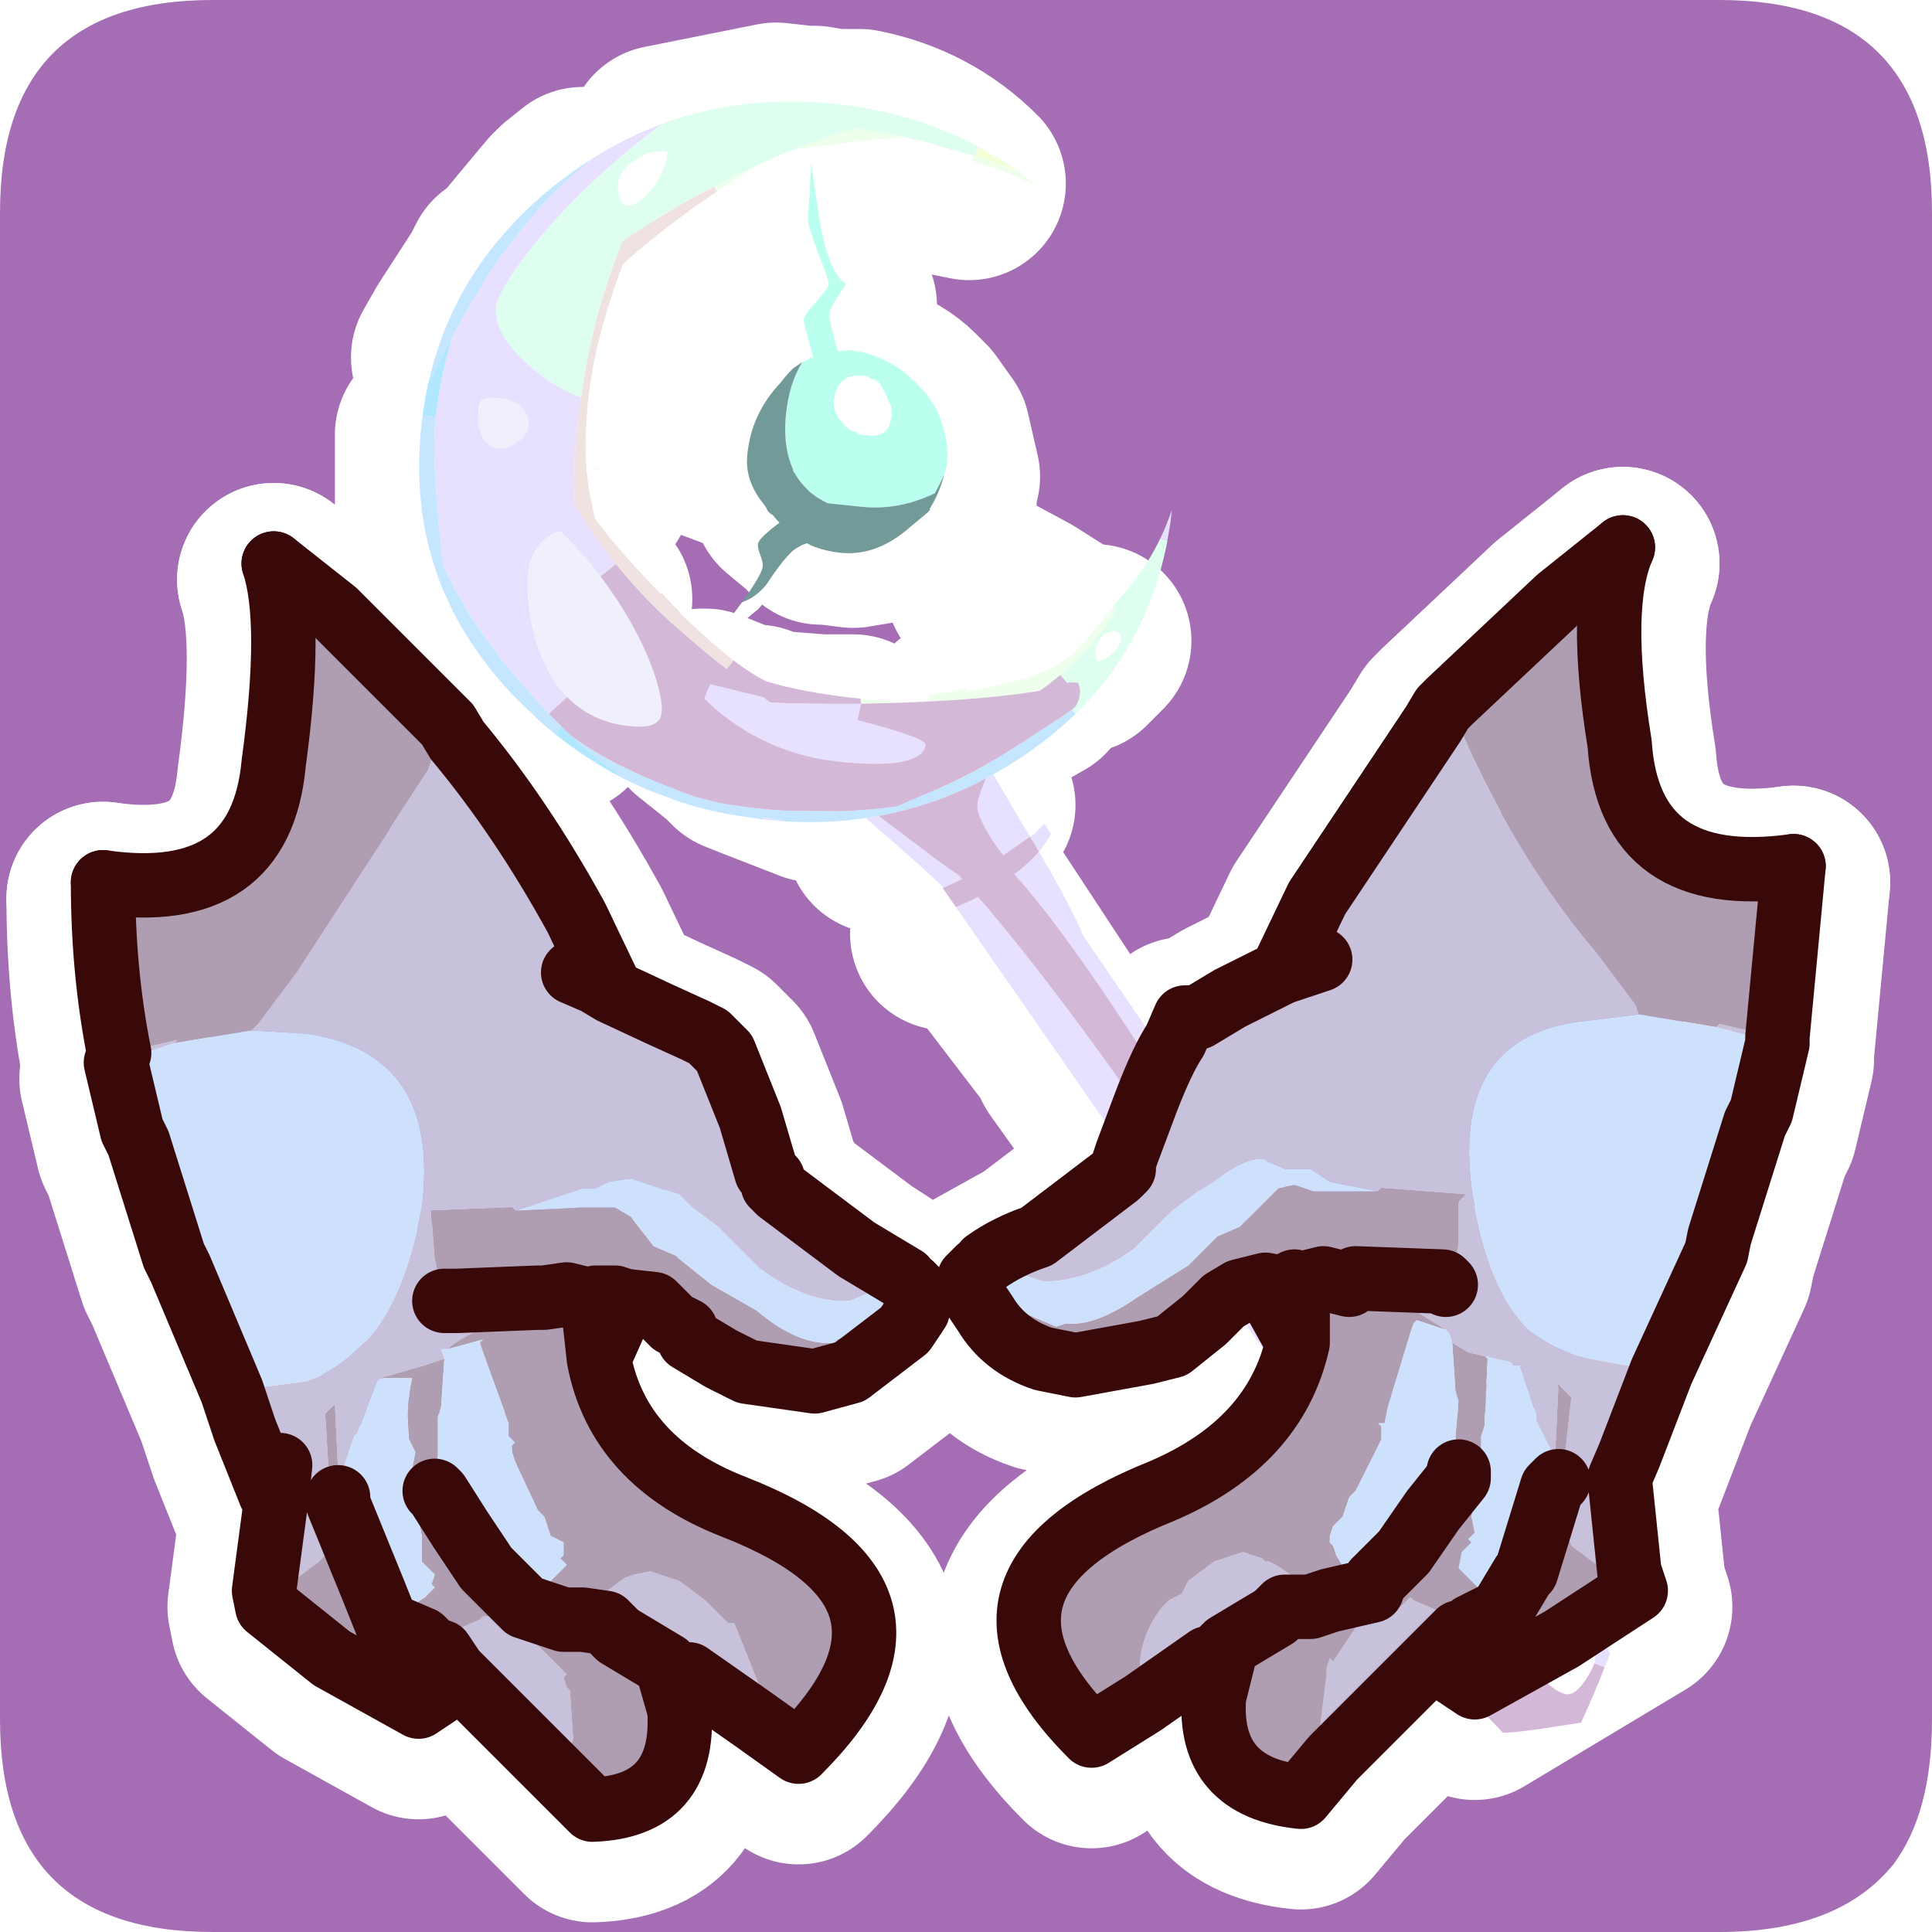 <?xml version="1.0" encoding="UTF-8" standalone="no"?>
<svg xmlns:ffdec="https://www.free-decompiler.com/flash" xmlns:xlink="http://www.w3.org/1999/xlink" ffdec:objectType="frame" height="30.0px" width="30.0px" xmlns="http://www.w3.org/2000/svg">
  <g transform="matrix(1.0, 0.0, 0.0, 1.0, 0.0, 0.0)">
    <use ffdec:characterId="1" height="30.0" transform="matrix(1.0, 0.0, 0.0, 1.0, 0.0, 0.0)" width="30.0" xlink:href="#shape0"/>
    <filter id="filter0">
      <feColorMatrix in="SourceGraphic" result="filterResult0" type="matrix" values="0 0 0 0 0.2,0 0 0 0 0.0,0 0 0 0 0.0,0 0 0 1 0"/>
      <feConvolveMatrix divisor="9.0" in="filterResult0" kernelMatrix="1 1 1 1 1 1 1 1 1" order="3 3" result="filterResult1"/>
      <feComposite in="SourceGraphic" in2="filterResult1" operator="over" result="filterResult2"/>
      <feConvolveMatrix divisor="1.0" in="filterResult2" kernelMatrix="1" order="1 1" result="filterResult3"/>
    </filter>
    <use ffdec:characterId="3" filter="url(#filter0)" height="646.8" transform="matrix(0.038, 0.004, -0.004, 0.037, 7.15, 1.0)" width="533.9" xlink:href="#sprite0"/>
    <use ffdec:characterId="4" height="20.6" transform="matrix(1.0, 0.0, 0.0, 1.0, 1.1, 8.0)" width="27.25" xlink:href="#shape2"/>
  </g>
  <defs>
    <g id="shape0" transform="matrix(1.0, 0.0, 0.0, 1.0, 0.0, 0.0)">
      <path d="M0.0 0.0 L30.0 0.0 30.0 30.0 0.0 30.0 0.0 0.0" fill="#33cc66" fill-opacity="0.0" fill-rule="evenodd" stroke="none"/>
      <path d="M3.3 0.0 L26.7 0.0 Q30.0 0.0 30.0 3.3 L30.0 26.7 Q30.0 28.15 29.4 28.95 28.55 30.0 26.7 30.0 L3.3 30.0 Q0.0 30.0 0.0 26.7 L0.0 3.3 Q0.0 0.0 3.3 0.0" fill="#a56db4" fill-rule="evenodd" stroke="none"/>
      <path d="M10.3 2.2 L12.05 1.85 12.5 1.9 12.65 1.9 12.95 1.95 13.05 1.95 13.35 1.95 Q14.35 2.15 15.05 2.85 L14.3 2.7 13.25 2.7 13.2 2.65 13.05 2.7 13.0 2.7 12.8 2.7 12.6 2.75 12.55 2.75 12.45 2.85 12.4 2.85 12.0 2.95 11.85 3.0 11.65 3.1 11.2 3.35 10.9 3.55 Q10.6 3.75 10.45 3.95 L10.15 4.25 Q9.9 4.45 9.8 4.75 L9.3 5.75 9.25 6.05 9.25 6.15 9.25 6.3 9.85 6.5 10.2 6.6 10.55 6.6 10.75 6.65 11.0 6.75 11.5 7.05 11.1 6.9 11.0 6.85 10.65 6.75 10.15 6.7 9.8 6.65 9.75 6.65 9.65 6.55 9.65 6.6 9.45 6.65 9.4 6.7 9.2 6.75 9.15 6.95 9.25 7.6 M12.6 2.85 L12.7 3.6 12.7 3.7 12.7 3.95 12.85 4.4 13.05 4.75 12.95 4.9 12.8 5.2 12.9 5.65 12.95 5.8 13.15 5.8 13.5 5.9 Q13.85 6.0 14.1 6.25 L14.25 6.4 14.5 6.75 14.65 7.4 14.6 7.6 14.6 7.75 14.55 7.9 14.45 8.05 13.25 8.25 12.85 8.2 12.75 8.2 12.65 8.05 12.55 8.0 12.25 7.75 12.25 7.65 12.25 7.55 Q12.05 7.25 12.15 6.75 L12.35 6.0 12.35 5.95 12.4 5.95 12.5 5.95 12.55 5.9 12.6 5.9 12.55 5.75 12.45 5.3 12.65 5.05 12.75 4.85 12.8 4.75 12.75 4.45 12.7 4.3 12.6 4.0 12.5 3.65 12.55 3.0 12.6 2.85 M11.75 11.2 L11.85 11.3 12.1 11.3 12.75 11.35 13.15 11.35 13.25 11.35 13.2 11.6 14.25 11.95 Q14.2 12.2 13.7 12.25 L12.95 12.2 12.9 12.2 12.65 12.2 11.75 11.85 11.5 11.75 11.35 11.6 10.85 11.2 10.9 10.95 10.95 10.95 11.45 11.15 11.65 11.2 11.75 11.2 M14.9 11.1 L15.75 10.85 16.1 10.65 16.1 10.3 16.15 10.15 16.15 10.05 16.1 9.85 15.25 9.1 15.9 9.45 16.45 9.8 16.65 10.0 16.75 10.2 17.0 9.95 M9.05 2.85 L8.8 3.05 8.7 3.15 7.95 4.05 7.8 4.15 7.75 4.25 7.7 4.35 7.15 5.2 6.95 5.55 M6.9 11.45 L6.95 11.5 7.1 11.75 Q8.1 12.95 8.95 14.5 L9.5 15.65 M1.6 13.95 Q4.05 14.3 4.25 12.1 4.55 9.9 4.25 9.0 M6.7 6.75 L6.7 7.85 6.7 8.4 6.8 9.1 7.0 9.5 7.55 10.35 8.0 10.95 8.05 11.0 8.3 11.3 M8.7 11.15 L8.35 10.55 8.15 9.9 8.1 9.8 8.15 9.15 8.25 8.85 8.3 8.8 8.6 8.55 9.25 9.3 M17.6 17.85 L17.5 18.15 17.45 18.3 17.45 18.4 17.4 18.5 M17.6 17.85 L16.6 16.45 16.5 16.25 15.2 14.55 15.05 14.35 14.7 14.5 M19.9 15.35 L19.1 15.75 18.6 16.05 18.4 16.05 18.25 16.4 18.2 16.55 18.0 16.95 M15.2 12.5 L14.6 12.75 14.55 12.8 14.4 12.85 13.95 13.0 13.7 13.0 M25.2 8.75 Q24.8 9.65 25.15 11.8 25.3 14.05 27.85 13.7" fill="none" stroke="#ffffff" stroke-linecap="round" stroke-linejoin="round" stroke-width="3.0"/>
      <path d="M4.25 9.0 L5.2 9.75 6.9 11.45 M9.5 15.65 L10.25 16.0 10.8 16.25 11.0 16.35 11.25 16.6 11.65 17.6 11.9 18.45 12.0 18.55 12.0 18.65 12.1 18.75 13.3 19.65 14.15 20.2 14.3 20.35 14.25 20.6 14.05 20.9 13.2 21.55 12.65 21.7 11.6 21.55 11.2 21.35 10.7 21.05 10.65 20.9 10.45 20.8 10.15 20.5 9.7 20.45 9.3 21.35 Q9.6 22.95 11.4 23.65 14.85 25.0 12.4 27.45 L10.7 26.25 10.5 26.25 10.35 26.1 10.55 26.8 Q10.65 28.3 9.2 28.35 L7.05 26.2 6.8 26.55 6.5 26.75 5.15 26.0 4.15 25.2 4.1 24.95 4.3 23.45 4.2 23.45 3.8 22.45 3.6 21.85 2.8 19.95 2.7 19.75 2.15 18.0 2.05 17.8 1.8 16.75 1.85 16.6 Q1.6 15.35 1.6 13.95 M9.5 15.65 L9.25 15.5 8.9 15.35 M4.3 23.45 L4.35 23.0 M9.3 21.35 L9.2 20.45 8.8 20.35 8.45 20.4 8.35 20.4 7.1 20.45 M9.7 20.45 L9.55 20.4 9.25 20.4 9.2 20.45 M6.8 23.45 L7.15 24.0 7.55 24.6 8.0 25.05 8.15 25.2 8.75 25.4 8.95 25.4 9.05 25.4 9.4 25.45 9.45 25.5 9.6 25.65 10.35 26.1 M18.0 16.95 L17.85 17.25 17.8 17.35 17.6 17.85 M17.4 18.5 L17.35 18.5 16.1 19.45 15.2 19.95 15.05 20.1 15.1 20.35 15.3 20.65 Q15.6 21.15 16.2 21.35 L16.7 21.45 17.8 21.25 18.2 21.15 18.7 20.75 18.8 20.65 18.85 20.65 19.0 20.45 19.25 20.3 19.6 20.25 19.65 20.2 19.9 20.25 20.1 20.15 20.15 20.2 20.5 20.15 20.55 20.1 20.95 20.2 21.05 20.1 22.4 20.15 M25.2 8.75 L24.2 9.55 22.5 11.15 22.4 11.25 22.25 11.5 20.45 14.2 19.9 15.35 20.2 15.25 20.5 15.15 M20.15 20.2 L20.15 20.25 20.15 21.1 20.15 21.2 20.05 21.5 19.8 22.05 Q19.2 22.9 18.05 23.4 14.55 24.8 16.95 27.2 L18.75 26.0 18.85 26.0 19.05 25.8 19.8 25.35 19.95 25.2 20.05 25.2 20.35 25.2 20.5 25.15 20.65 25.1 21.3 24.95 21.35 24.8 21.5 24.65 21.8 24.35 22.25 23.7 22.3 23.7 22.55 23.35 M20.15 21.1 L19.65 20.2 M27.85 13.7 L27.6 16.35 27.6 16.45 27.35 17.5 27.25 17.7 26.7 19.45 26.65 19.7 25.8 21.55 25.55 22.2 25.3 22.85 25.15 23.2 25.3 24.65 25.4 24.95 22.9 26.45 22.75 26.35 22.6 26.25 22.35 25.9 20.7 27.55 20.2 28.15 Q18.75 28.0 18.85 26.6 L19.05 25.8 M22.35 25.9 L22.55 25.7 22.65 25.6 22.8 25.55 22.85 25.5 23.25 25.3 23.35 25.2 23.65 24.7 23.7 24.65 24.1 23.35 M5.25 23.6 L6.0 25.45 6.2 25.55 6.55 25.7 6.6 25.75 6.7 25.85 6.85 25.9 7.05 26.2" fill="none" stroke="#ffffff" stroke-linecap="round" stroke-linejoin="round" stroke-width="3.0"/>
    </g>
    <g id="sprite0" transform="matrix(1.0, 0.0, 0.0, 1.0, 0.0, 0.0)">
      <use ffdec:characterId="2" height="646.8" transform="matrix(1.0, 0.0, 0.0, 1.0, 0.0, 0.0)" width="533.9" xlink:href="#shape1"/>
    </g>
    <g id="shape1" transform="matrix(1.0, 0.0, 0.0, 1.0, 0.0, 0.0)">
      <path d="M150.95 108.95 L151.2 108.7 153.3 107.2 154.4 106.3 154.75 106.3 155.5 106.55 153.7 101.9 Q149.85 91.95 149.85 90.8 149.85 88.7 154.15 82.85 L157.6 77.5 Q158.4 75.85 158.4 75.0 158.4 74.0 155.2 67.5 L152.7 62.55 149.8 56.5 Q146.95 50.1 146.95 47.1 146.95 41.4 146.25 29.25 L146.05 25.7 151.15 46.1 151.65 48.2 153.2 53.35 Q155.65 61.05 158.25 66.0 L158.3 66.05 Q161.75 72.7 165.45 74.3 165.2 74.3 162.6 79.85 159.85 85.65 159.85 87.15 159.85 89.25 163.35 98.25 L165.15 102.65 Q168.35 101.6 170.35 101.6 175.05 101.6 179.45 102.75 188.65 104.85 196.85 111.3 L200.1 114.0 Q204.85 118.4 208.05 123.4 212.5 131.6 213.7 139.6 L213.95 145.1 Q213.95 146.6 213.35 149.3 L211.85 153.4 210.45 157.2 Q196.55 166.05 181.3 166.05 L170.5 166.05 170.4 166.05 168.55 166.05 167.4 166.05 163.1 164.15 160.35 162.5 Q155.6 158.95 153.0 155.15 152.1 154.3 152.1 153.65 L151.35 152.25 Q146.8 143.25 146.8 130.75 146.8 118.1 150.95 108.95 M188.65 122.5 L187.75 121.35 Q186.55 118.65 183.9 114.85 182.15 112.5 179.2 112.5 178.6 111.6 176.55 111.6 165.95 111.6 165.65 122.75 165.65 126.3 167.7 129.55 168.55 130.75 169.5 131.3 171.8 134.3 174.8 135.15 176.0 134.85 176.55 136.05 L181.3 136.05 Q189.5 136.05 189.5 127.2 189.2 124.25 188.65 122.5" fill="#bbffee" fill-rule="evenodd" stroke="none"/>
      <path d="M137.25 210.9 Q141.35 203.4 143.0 199.25 144.05 196.5 144.05 195.2 144.05 193.35 142.6 190.55 141.15 187.75 141.15 185.95 141.15 183.9 147.5 177.6 L147.6 177.5 148.15 177.0 148.9 176.3 148.85 176.25 148.8 176.2 145.9 173.4 Q143.85 172.55 142.95 170.7 L142.1 169.6 Q134.1 161.6 133.1 152.3 L132.95 149.55 Q132.7 132.25 143.25 118.1 145.65 114.0 147.95 111.3 L150.05 109.55 150.6 108.95 150.95 108.95 Q146.8 118.1 146.8 130.75 146.8 143.25 151.35 152.25 L152.1 153.65 Q152.1 154.3 153.0 155.15 155.6 158.95 160.35 162.5 L163.1 164.15 167.4 166.05 168.55 166.05 170.4 166.05 170.5 166.05 181.3 166.05 Q196.55 166.05 210.45 157.2 L211.85 153.4 213.35 149.3 Q212.2 157.2 208.95 164.0 L209.25 164.3 Q208.65 164.85 208.4 165.45 L200.1 174.25 Q188.65 186.05 174.8 186.05 168.6 186.05 162.85 184.35 L162.7 184.3 160.9 183.55 Q159.45 184.2 158.2 185.05 L156.25 186.6 155.7 187.1 154.85 188.1 153.75 189.6 153.65 189.75 Q150.15 194.8 146.55 202.2 143.1 208.0 137.25 210.9" fill="#729a98" fill-rule="evenodd" stroke="none"/>
      <path d="M211.15 15.45 L210.7 17.65 210.65 17.65 Q200.75 16.05 190.25 16.0 L189.75 16.0 189.3 16.0 Q175.8 16.0 163.35 18.45 L162.5 18.65 158.0 19.65 156.45 20.05 151.65 21.4 145.95 23.3 145.45 23.5 141.9 24.85 141.05 25.2 Q136.3 27.2 131.75 29.6 L127.35 32.05 Q125.2 33.25 123.15 34.6 L122.9 34.75 Q117.1 38.45 111.7 42.95 107.95 45.95 104.4 49.35 98.2 55.25 93.1 61.55 89.8 65.65 86.95 69.9 82.3 76.9 78.85 84.4 72.65 97.8 70.5 112.85 L68.2 112.65 70.5 112.9 Q69.85 117.05 69.55 121.3 L69.45 123.0 Q69.3 125.5 69.3 128.05 L85.6 130.2 96.05 131.55 105.75 132.1 110.7 132.0 117.15 134.75 130.25 140.15 119.85 137.25 117.7 136.65 107.75 133.8 94.85 135.65 94.4 135.7 86.4 134.4 84.95 134.15 82.25 133.6 81.5 133.9 Q78.9 135.0 76.25 136.15 L75.3 136.55 69.6 139.1 69.65 139.55 70.2 144.85 Q71.25 153.5 73.7 161.7 L68.75 163.05 68.7 162.95 68.6 162.5 Q67.15 154.8 66.6 145.3 L66.6 145.25 66.4 140.6 66.3 137.95 66.25 133.7 66.25 133.0 66.25 132.55 66.25 132.5 66.3 130.1 66.3 130.0 66.3 129.95 66.3 129.85 66.35 127.8 66.55 122.9 66.65 121.1 66.65 121.05 67.45 112.6 67.45 112.5 Q68.6 102.25 70.85 91.05 72.8 81.65 74.3 76.0 L76.85 73.0 Q80.9 68.35 85.95 63.2 L91.05 58.1 99.05 50.5 101.65 48.15 102.55 47.35 103.6 48.5 102.6 47.3 109.2 41.45 120.95 31.65 121.5 32.5 121.0 31.65 123.45 29.75 124.35 29.0 124.7 28.75 124.75 28.7 125.2 28.35 Q125.95 27.85 126.75 27.4 132.6 23.85 138.3 20.75 L140.2 20.3 140.85 20.1 144.25 19.25 145.7 18.9 150.5 17.8 155.9 16.5 157.15 16.2 157.2 16.2 161.75 15.15 162.3 15.0 Q174.15 12.3 182.5 10.75 L189.9 11.7 189.95 11.7 190.4 11.8 190.9 11.85 210.9 15.4 211.15 15.45 M73.8 162.05 Q79.35 180.65 91.75 196.65 L92.05 197.0 Q97.55 204.05 104.4 210.55 L104.1 211.0 104.05 211.0 101.85 209.1 93.95 202.2 91.45 199.9 90.35 198.9 88.15 196.85 83.3 192.15 78.9 187.7 78.7 187.5 77.95 186.7 77.3 186.0 76.8 185.45 75.55 184.1 74.15 182.5 Q70.4 171.55 68.8 163.45 L68.75 163.05 73.8 162.05 M112.7 217.8 Q119.8 223.45 127.45 227.95 L131.15 221.55 136.9 211.5 137.25 210.9 Q143.1 208.0 146.55 202.2 150.15 194.8 153.65 189.75 152.65 191.35 151.85 193.35 L150.95 195.7 148.1 205.55 Q146.45 210.15 143.85 213.3 L142.6 214.6 Q139.35 217.8 134.6 224.15 L130.7 229.5 130.6 229.7 134.65 231.8 134.7 231.8 134.75 231.85 141.8 235.0 146.45 236.8 Q166.25 243.9 189.15 243.9 L189.3 243.9 189.4 243.9 Q201.45 243.9 212.65 241.95 L214.55 241.6 214.9 241.55 216.5 241.2 216.6 241.15 217.15 243.1 217.1 243.1 214.95 243.85 213.05 244.55 212.9 244.6 212.8 244.6 206.0 245.6 189.8 245.7 189.75 245.7 189.45 245.7 189.35 245.7 189.3 243.9 189.3 245.7 188.35 245.7 186.55 245.7 Q171.6 245.7 157.55 243.85 L150.5 242.65 147.15 241.3 142.15 238.75 140.4 237.8 136.4 235.4 133.7 233.65 133.6 233.6 129.7 230.95 126.85 228.95 Q120.3 224.2 112.55 218.0 L112.7 217.8 M231.75 236.9 Q243.15 232.85 253.6 226.45 257.15 224.25 260.55 221.85 261.15 214.95 261.15 212.4 L261.1 208.55 260.95 206.0 Q260.65 202.15 259.75 200.35 L259.7 200.25 259.65 200.25 230.55 180.05 230.55 179.3 233.7 180.95 Q239.4 184.05 253.2 190.5 263.45 195.3 267.3 197.25 271.25 199.95 274.0 202.7 276.2 204.9 277.6 207.2 L284.15 199.95 286.7 196.75 287.1 196.25 287.65 196.65 284.9 200.55 279.0 209.95 278.95 210.0 276.5 213.55 Q272.95 218.4 269.2 221.65 266.5 224.0 263.7 225.55 L262.7 226.1 260.05 227.5 255.65 229.65 Q248.65 232.85 241.05 235.35 L232.15 238.15 231.75 236.9 M258.5 261.6 L258.6 261.85 262.35 270.25 264.65 275.35 Q267.2 281.05 268.95 284.2 L270.75 287.0 269.05 289.5 266.55 292.85 265.7 293.9 264.05 295.85 263.85 295.55 263.65 295.3 258.75 288.6 248.15 273.95 246.3 271.35 251.4 267.5 256.55 263.3 257.4 262.6 257.95 262.1 258.5 261.6 M272.2 293.4 L510.3 590.65 510.15 591.3 Q508.5 598.15 504.05 603.4 L496.85 593.85 465.55 551.85 465.15 551.35 461.25 546.15 Q440.5 518.65 420.45 493.05 L417.65 489.5 401.1 468.7 Q382.2 445.15 363.95 423.4 L359.8 418.45 347.45 403.7 306.65 354.8 304.7 352.45 298.25 344.65 289.95 334.65 289.5 334.1 Q284.15 323.7 268.1 301.4 270.7 297.4 272.2 293.4 M188.65 122.5 Q189.2 124.25 189.5 127.2 189.5 136.05 181.3 136.05 L176.55 136.05 Q176.0 134.85 174.8 135.15 171.8 134.3 169.5 131.3 168.55 130.75 167.7 129.55 165.65 126.3 165.65 122.75 165.95 111.6 176.55 111.6 178.6 111.6 179.2 112.5 182.15 112.5 183.9 114.85 186.55 118.65 187.75 121.35 L188.65 122.5 M87.4 27.45 L87.45 28.5 87.45 28.85 Q87.45 34.8 83.1 42.65 78.3 51.25 73.25 51.25 71.35 51.25 70.0 48.0 68.85 45.3 68.85 43.0 68.85 40.55 69.85 38.25 71.4 34.7 75.35 31.6 80.9 27.2 85.25 27.2 L87.4 27.45 M289.0 206.65 Q291.95 206.65 291.95 209.85 291.95 211.35 291.15 213.0 290.35 214.6 288.75 216.35 285.65 219.75 283.25 219.75 282.85 219.35 282.5 218.0 282.15 216.7 282.15 215.65 282.15 212.65 284.3 209.3 L285.15 208.1 Q288.3 206.65 289.0 206.65 M239.2 317.0 L240.55 315.6 239.25 317.05 239.2 317.0 M506.45 606.5 L506.8 606.0 507.05 605.75 511.45 600.3 Q513.7 597.75 515.25 596.65 516.25 599.9 522.55 604.45 528.15 608.5 528.15 612.25 L527.95 613.95 Q527.4 616.6 525.25 620.95 521.8 628.0 518.15 628.0 514.35 628.0 507.35 622.4 L501.15 616.9 499.5 615.15 506.45 606.5" fill="#ffffff" fill-rule="evenodd" stroke="none"/>
      <path d="M230.0 20.15 L227.8 19.5 219.55 17.3 219.45 17.3 211.8 15.6 212.7 11.5 Q221.6 15.2 230.0 20.15" fill="#f3ffd7" fill-rule="evenodd" stroke="none"/>
      <path d="M211.8 15.6 L219.45 17.3 219.55 17.3 227.8 19.5 230.0 20.15 238.7 25.7 Q233.05 23.3 227.15 21.45 223.15 20.2 219.0 19.3 L210.7 17.65 211.15 15.45 211.8 15.6 M70.5 112.85 L70.5 112.9 68.2 112.65 70.5 112.85 M73.7 161.7 L73.8 162.05 68.75 163.05 73.7 161.7 M216.6 241.15 L216.65 241.15 Q222.85 239.85 228.75 237.95 L231.75 236.9 232.15 238.15 241.05 235.35 Q248.65 232.85 255.65 229.65 L260.05 227.5 262.7 226.1 263.7 225.55 Q266.5 224.0 269.2 221.65 272.95 218.4 276.5 213.55 L278.95 210.0 279.0 209.95 284.9 200.55 287.65 196.65 287.1 196.25 289.05 197.15 288.85 197.6 288.85 197.65 Q286.25 203.25 283.1 208.6 L279.85 213.65 279.6 214.05 Q275.85 219.5 271.4 224.55 L269.0 227.2 264.55 231.75 263.55 232.65 261.55 234.55 259.2 235.25 259.05 235.25 Q246.25 238.8 227.85 242.1 L217.05 243.9 216.95 243.95 215.0 244.25 214.95 244.25 213.1 244.55 213.05 244.55 214.95 243.85 217.1 243.1 217.15 243.1 216.6 241.15 M182.5 10.75 Q174.15 12.3 162.3 15.0 L161.75 15.15 157.2 16.2 157.15 16.2 155.9 16.5 150.5 17.8 145.7 18.9 144.25 19.25 140.85 20.1 140.2 20.3 138.3 20.75 140.05 19.8 140.85 19.4 143.85 17.8 145.65 16.9 149.55 14.9 Q152.5 13.45 155.4 12.15 L158.2 10.85 160.6 9.85 162.5 9.05 182.5 10.75 M125.2 28.35 L124.75 28.7 124.7 28.75 124.35 29.0 123.45 29.75 121.0 31.65 120.7 31.15 123.45 29.45 125.2 28.35 M120.95 31.65 L109.2 41.45 107.75 39.7 111.1 37.4 Q115.95 34.15 120.65 31.2 L120.95 31.65 M63.05 145.45 L63.05 145.4 63.05 145.3 66.6 145.3 63.05 145.45 M189.75 247.8 L189.75 247.6 189.3 245.7 189.3 243.9 189.35 245.7 189.45 245.7 189.75 245.7 189.8 245.7 206.0 245.6 189.8 247.8 189.75 247.8" fill="#eeffec" fill-rule="evenodd" stroke="none"/>
      <path d="M212.7 11.5 L211.8 15.6 211.15 15.45 210.9 15.4 190.9 11.85 190.4 11.8 189.95 11.7 189.9 11.7 182.5 10.75 162.5 9.05 160.6 9.85 158.2 10.85 155.4 12.15 Q152.5 13.45 149.55 14.9 L145.65 16.9 143.85 17.8 140.85 19.4 140.05 19.8 138.3 20.75 Q132.6 23.85 126.75 27.4 125.95 27.85 125.2 28.35 L123.45 29.45 120.7 31.15 121.0 31.65 121.5 32.5 120.95 31.65 120.65 31.2 Q115.95 34.15 111.1 37.4 L107.75 39.7 Q97.75 46.45 88.4 53.75 L84.8 56.6 82.5 58.45 75.65 64.2 73.2 66.3 Q71.1 73.8 69.4 81.75 L69.25 82.55 67.65 90.4 67.65 90.5 Q65.75 101.0 64.65 112.15 L64.65 112.25 Q64.2 116.45 63.9 120.8 L63.9 120.85 63.8 122.65 63.8 122.75 63.5 127.55 63.4 130.1 63.3 132.35 63.3 132.45 63.3 133.0 Q56.85 131.3 50.45 127.95 45.65 125.4 40.85 121.95 29.5 113.7 26.3 105.45 25.0 102.15 25.0 98.85 25.0 97.95 25.3 96.75 26.05 93.05 29.3 86.35 31.75 81.25 35.15 75.6 38.45 69.95 42.7 63.8 48.3 55.65 54.65 47.7 67.75 31.3 84.05 15.9 105.2 5.15 129.35 1.7 L140.9 0.45 144.45 0.2 153.1 0.0 155.4 0.05 156.1 0.05 162.95 0.3 Q189.5 1.75 212.7 11.5 M287.1 196.25 L287.6 195.65 288.25 194.8 Q291.6 190.25 294.45 185.55 299.95 176.25 303.45 166.2 L306.45 166.5 306.45 166.55 Q304.55 191.6 295.05 213.0 L294.4 214.5 292.55 218.35 Q289.1 225.25 284.8 231.8 L281.05 237.2 279.9 238.75 279.85 238.85 279.05 239.9 278.9 240.15 278.0 241.25 276.9 242.65 275.25 241.3 276.2 240.2 276.35 239.95 277.2 238.0 Q277.75 236.25 277.75 233.85 277.75 232.25 277.2 231.1 276.65 229.95 276.65 229.6 L273.5 229.75 Q272.7 229.85 272.25 230.2 L269.0 227.2 271.4 224.55 Q275.85 219.5 279.6 214.05 L279.85 213.65 283.1 208.6 Q286.25 203.25 288.85 197.65 L288.85 197.6 289.05 197.15 287.1 196.25 M87.4 27.45 L85.25 27.2 Q80.9 27.2 75.35 31.6 71.4 34.7 69.85 38.25 68.85 40.55 68.85 43.0 68.85 45.3 70.0 48.0 71.35 51.25 73.25 51.25 78.3 51.25 83.1 42.65 87.45 34.8 87.45 28.85 L87.45 28.5 87.4 27.45 M289.0 206.65 Q288.3 206.65 285.15 208.1 L284.3 209.3 Q282.15 212.65 282.15 215.65 282.15 216.7 282.5 218.0 282.85 219.35 283.25 219.75 285.65 219.75 288.75 216.35 290.35 214.6 291.15 213.0 291.95 211.35 291.95 209.85 291.95 206.65 289.0 206.65" fill="#defff0" fill-rule="evenodd" stroke="none"/>
      <path d="M303.45 166.2 Q305.45 160.4 306.75 154.4 L306.9 153.8 306.85 159.05 306.75 161.0 306.45 166.5 303.45 166.2 M269.05 289.5 L272.2 293.4 Q270.7 297.4 268.1 301.4 L264.7 296.7 264.05 295.85 265.7 293.9 266.55 292.85 269.05 289.5 M510.15 591.3 L510.9 591.35 516.75 591.75 517.1 591.75 522.95 592.2 533.9 609.35 532.3 615.15 527.95 613.95 528.15 612.25 Q528.15 608.5 522.55 604.45 516.25 599.9 515.25 596.65 513.7 597.75 511.45 600.3 L507.05 605.75 506.8 606.0 506.45 606.5 504.05 603.4 Q499.6 608.6 492.45 612.25 L480.35 616.6 237.0 328.05 Q241.25 325.7 245.45 322.85 L250.35 327.55 250.35 327.6 Q267.1 343.95 288.35 367.5 L293.5 373.2 Q313.9 396.05 338.35 425.2 L348.55 437.45 362.8 454.8 366.15 458.9 366.45 459.3 Q385.65 482.8 404.65 506.85 L411.05 515.0 429.7 538.9 432.75 536.55 413.6 508.9 408.6 501.75 Q391.0 476.7 374.0 453.25 L373.95 453.25 371.3 453.6 370.55 448.55 356.2 429.05 354.9 427.25 343.7 412.3 Q321.15 382.35 303.05 360.2 L299.95 356.4 295.3 350.85 Q273.85 325.3 259.2 311.85 264.6 306.65 268.1 301.4 284.15 323.7 289.5 334.1 L289.95 334.65 298.25 344.65 304.7 352.45 306.65 354.8 347.45 403.7 359.8 418.45 363.95 423.4 Q382.2 445.15 401.1 468.7 L417.65 489.5 420.45 493.05 Q440.5 518.65 461.25 546.15 L465.15 551.35 465.55 551.85 496.85 593.85 504.05 603.4 Q508.5 598.15 510.15 591.3 M230.85 320.75 L230.75 320.65 231.05 320.45 230.05 319.6 229.6 319.25 223.45 314.55 220.05 311.95 209.35 304.15 196.65 295.05 201.3 293.75 201.75 293.6 216.65 302.75 226.35 308.75 Q232.9 312.7 236.4 314.45 L236.75 314.75 238.25 316.1 230.85 320.75 M164.35 299.95 L155.05 300.1 155.05 299.1 164.35 299.95 M8.9 203.2 L8.85 203.15 11.45 202.3 8.9 203.2 M57.6 33.15 Q70.15 22.95 84.05 15.9 67.75 31.3 54.65 47.7 48.3 55.65 42.7 63.8 38.45 69.95 35.15 75.6 31.75 81.25 29.3 86.35 26.05 93.05 25.3 96.75 25.0 97.95 25.0 98.85 25.0 102.15 26.3 105.45 29.5 113.7 40.85 121.95 45.65 125.4 50.45 127.95 56.85 131.3 63.3 133.0 L63.2 136.45 63.1 142.3 63.05 145.3 63.05 145.4 63.05 145.45 Q63.05 161.9 65.45 177.7 L70.95 184.95 70.95 185.0 71.0 185.05 75.45 190.5 75.5 190.55 75.75 190.85 84.65 200.6 78.9 206.35 Q70.45 197.2 60.6 189.4 56.3 191.05 53.25 195.5 L53.0 195.9 52.0 197.6 Q49.6 202.0 49.6 207.2 49.6 214.35 51.7 223.35 L52.45 226.25 Q55.0 235.5 59.25 243.2 64.2 252.2 70.8 257.85 L64.05 265.55 61.05 262.85 52.7 255.15 50.95 253.45 Q44.4 247.15 38.75 240.9 L38.25 240.35 Q28.55 229.6 21.4 219.1 18.0 214.1 15.15 209.15 13.4 202.1 11.1 190.6 9.6 183.0 8.45 176.4 5.4 158.2 5.4 147.3 5.4 140.9 5.95 133.85 6.5 126.8 7.65 119.05 L8.5 113.65 12.0 105.0 Q17.95 90.85 23.4 80.45 L25.05 77.4 26.45 74.9 26.6 74.65 28.4 71.6 Q36.45 57.85 45.85 46.25 L45.9 46.2 48.8 42.7 Q53.05 37.7 57.6 33.15 M7.5 103.45 L8.6 103.8 7.5 103.45 M23.3 138.5 L22.75 139.25 Q22.4 140.85 22.4 142.0 L22.5 144.1 Q22.8 149.3 24.8 152.85 25.75 154.55 27.0 155.65 29.25 157.6 32.4 157.6 35.5 157.6 39.2 154.45 42.45 151.6 43.1 148.6 L43.2 147.2 Q43.2 142.95 40.05 140.0 L39.45 139.5 Q36.1 136.8 30.8 136.8 25.15 136.8 23.3 138.5 M189.8 247.8 L189.05 254.75 Q217.6 259.15 217.6 262.0 217.6 268.6 204.0 271.25 196.1 272.75 184.15 272.8 L183.6 272.8 176.25 272.55 Q163.4 271.55 151.6 267.15 148.0 265.8 144.55 264.15 L140.65 262.15 Q132.3 257.65 126.3 252.45 126.95 249.35 127.9 246.4 L128.8 246.4 143.1 248.4 148.4 249.15 150.1 249.4 152.95 251.2 160.2 250.8 176.2 249.3 187.3 248.1 189.75 247.8 189.8 247.8 M73.75 273.55 L73.8 273.6 73.3 274.3 73.7 273.65 73.75 273.55 M246.3 271.35 L248.15 273.95 258.75 288.6 263.65 295.3 263.85 295.55 253.9 304.45 252.65 303.15 Q250.35 300.7 248.3 298.05 L245.7 294.45 Q241.2 287.9 241.2 284.55 L241.25 283.45 241.35 282.6 Q241.75 279.0 243.6 273.25 L246.3 271.35" fill="#e8e0ff" fill-rule="evenodd" stroke="none"/>
      <path d="M104.4 210.55 L111.55 216.9 112.6 217.7 112.7 217.8 112.55 218.0 Q120.3 224.2 126.85 228.95 L129.7 230.95 133.6 233.6 133.7 233.65 136.4 235.4 133.95 239.3 133.9 239.25 131.15 237.5 131.05 237.45 127.05 234.8 124.45 233.1 109.3 222.35 109.2 222.25 108.95 222.05 108.05 221.35 Q98.65 214.15 90.35 206.25 L87.35 203.3 84.65 200.6 75.75 190.85 75.5 190.55 75.45 190.5 71.0 185.05 70.95 185.0 70.95 184.95 65.45 177.7 Q63.05 161.9 63.05 145.45 L66.6 145.3 63.05 145.3 63.1 142.3 63.2 136.45 63.3 133.0 63.3 132.45 63.3 132.35 63.4 130.1 63.5 127.55 63.8 122.75 63.8 122.65 63.9 120.85 63.9 120.8 Q64.2 116.45 64.65 112.25 L64.65 112.15 Q65.75 101.0 67.65 90.5 L67.65 90.4 69.25 82.55 69.4 81.75 Q71.1 73.8 73.2 66.3 L75.65 64.2 82.5 58.45 84.8 56.6 88.4 53.75 Q97.75 46.45 107.75 39.7 L109.2 41.45 102.6 47.3 103.6 48.5 102.55 47.35 101.65 48.15 99.05 50.5 91.05 58.1 85.95 63.2 Q80.9 68.35 76.85 73.0 L74.3 76.0 Q72.8 81.65 70.85 91.05 68.6 102.25 67.45 112.5 L67.45 112.6 66.65 121.05 66.65 121.1 66.55 122.9 66.35 127.8 66.3 129.85 66.3 129.95 66.3 130.0 66.3 130.1 66.25 132.5 66.25 132.55 66.25 133.0 66.25 133.7 66.3 137.95 66.4 140.6 66.6 145.25 66.6 145.3 Q67.15 154.8 68.6 162.5 L68.7 162.95 68.75 163.05 68.8 163.45 Q70.4 171.55 74.15 182.5 L75.55 184.1 76.8 185.45 77.3 186.0 77.95 186.7 78.7 187.5 78.9 187.7 83.3 192.15 88.15 196.85 90.35 198.9 91.45 199.9 93.95 202.2 101.85 209.1 104.05 211.0 104.1 211.0 104.4 210.55" fill="#efe2e0" fill-rule="evenodd" stroke="none"/>
      <path d="M276.9 242.65 L274.9 245.0 272.35 247.95 270.1 250.45 268.6 252.0 264.85 255.8 261.35 259.05 258.5 261.6 257.95 262.1 257.4 262.6 256.55 263.3 251.4 267.5 246.3 271.35 243.6 273.25 Q236.85 277.9 229.85 281.8 L227.75 282.9 224.85 284.4 Q218.5 287.55 211.95 290.1 L206.65 292.05 201.8 293.6 201.75 293.6 201.3 293.75 196.65 295.05 188.8 296.9 Q177.1 299.3 164.8 299.9 L164.35 299.95 155.05 299.1 155.05 300.1 154.85 300.1 140.45 299.4 134.75 298.8 125.8 297.45 125.75 297.4 119.8 296.2 120.75 292.15 119.75 296.15 108.9 293.3 Q101.45 291.05 94.25 288.05 L94.6 287.1 88.1 283.55 Q81.35 279.45 73.8 273.6 79.85 277.3 87.5 280.75 97.2 285.05 109.55 288.9 L120.75 292.15 121.65 292.4 126.45 293.6 134.6 294.85 138.75 295.3 150.25 295.8 Q157.8 295.8 165.15 295.4 L186.6 293.25 192.8 292.25 201.5 290.55 204.75 289.8 208.9 288.8 212.25 286.8 Q215.4 284.95 219.45 282.65 L222.5 280.95 Q233.7 274.4 243.3 267.35 L243.4 267.25 248.3 263.55 250.35 261.9 253.5 259.35 256.35 257.05 270.3 245.4 276.2 240.2 275.25 241.3 276.9 242.65 M67.5 273.75 L67.4 273.65 Q63.8 271.3 60.3 268.7 L51.6 261.8 47.25 258.05 Q43.0 254.25 39.1 250.25 L38.85 249.95 Q28.5 239.3 20.9 227.35 L16.95 220.65 Q14.25 215.8 12.0 210.75 L11.9 210.6 11.9 210.55 10.1 206.3 8.9 203.2 11.45 202.3 8.85 203.15 Q0.3 180.15 0.0 153.3 L0.05 147.3 5.4 147.3 Q5.4 158.2 8.45 176.4 9.6 183.0 11.1 190.6 13.4 202.1 15.15 209.15 18.0 214.1 21.4 219.1 28.55 229.6 38.25 240.35 L38.75 240.9 Q44.4 247.15 50.95 253.45 L52.7 255.15 61.05 262.85 64.05 265.55 69.7 270.3 67.5 273.75 M0.95 133.45 Q2.15 122.8 4.75 112.7 5.95 108.0 7.5 103.45 L8.6 103.8 10.35 104.4 7.5 103.35 Q12.9 87.15 22.2 72.5 L22.3 72.35 22.4 72.25 22.4 72.2 22.5 72.1 22.6 71.95 Q31.65 57.75 44.35 45.05 L44.4 45.05 44.55 44.9 44.6 44.85 Q50.9 38.55 57.6 33.15 53.05 37.7 48.8 42.7 L45.9 46.2 44.35 45.05 45.85 46.25 Q36.45 57.85 28.4 71.6 L26.6 74.65 26.45 74.9 25.05 77.4 23.4 80.45 Q17.95 90.85 12.0 105.0 L8.5 113.65 6.55 118.6 6.55 118.65 0.95 133.45" fill="#c4e7ff" fill-rule="evenodd" stroke="none"/>
      <path d="M119.8 296.2 L119.75 296.15 120.75 292.15 119.8 296.2 M94.25 288.05 L94.2 288.05 88.55 285.55 Q81.85 282.4 75.35 278.6 L74.7 278.25 71.9 276.55 71.85 276.55 69.15 274.8 67.5 273.75 69.7 270.3 73.75 273.55 73.8 273.6 Q81.35 279.45 88.1 283.55 L94.6 287.1 94.25 288.05 M0.05 147.3 L0.05 147.15 Q0.2 140.2 0.95 133.45 L6.55 118.65 6.55 118.6 8.5 113.65 7.65 119.05 Q6.5 126.8 5.95 133.85 5.4 140.9 5.4 147.3 L0.05 147.3 M7.5 103.45 L7.5 103.35 10.35 104.4 8.6 103.8 7.5 103.45 M45.9 46.2 L45.85 46.25 44.35 45.05 45.9 46.2 M73.75 273.55 L73.7 273.65 73.3 274.3 73.8 273.6 73.75 273.55" fill="#b1e7ff" fill-rule="evenodd" stroke="none"/>
      <path d="M70.8 257.85 Q64.2 252.2 59.25 243.2 55.0 235.5 52.45 226.25 L51.7 223.35 Q49.6 214.35 49.6 207.2 49.6 202.0 52.0 197.6 L53.0 195.9 53.25 195.5 Q56.3 191.05 60.6 189.4 70.45 197.2 78.9 206.35 87.85 216.0 95.2 227.05 102.05 237.4 106.0 246.9 109.6 255.5 109.6 260.4 L109.3 262.45 Q107.6 267.2 97.2 267.2 81.75 267.2 70.8 257.85 M23.3 138.5 Q25.15 136.8 30.8 136.8 36.1 136.8 39.45 139.5 L40.05 140.0 Q43.2 142.95 43.2 147.2 L43.1 148.6 Q42.45 151.6 39.2 154.45 35.5 157.6 32.4 157.6 29.25 157.6 27.0 155.65 25.75 154.55 24.8 152.85 22.8 149.3 22.5 144.1 L22.4 142.0 Q22.4 140.85 22.75 139.25 L23.3 138.5" fill="#f0f0fc" fill-rule="evenodd" stroke="none"/>
      <path d="M532.3 615.15 L531.7 617.35 531.0 620.05 530.45 622.05 530.25 622.65 Q527.4 632.5 525.15 639.15 L515.75 641.7 507.75 643.85 504.1 644.75 499.9 645.7 494.15 646.8 486.6 640.35 484.5 638.55 477.35 632.5 478.95 624.45 480.55 616.8 480.6 616.55 Q487.0 615.0 492.45 612.25 499.6 608.6 504.05 603.4 L506.45 606.5 499.5 615.15 501.15 616.9 507.35 622.4 Q514.35 628.0 518.15 628.0 521.8 628.0 525.25 620.95 527.4 616.6 527.95 613.95 L532.3 615.15 M237.0 328.05 L230.85 320.75 238.25 316.1 236.75 314.75 236.4 314.45 Q232.9 312.7 226.35 308.75 L216.65 302.75 201.75 293.6 201.8 293.6 206.65 292.05 211.95 290.1 Q218.5 287.55 224.85 284.4 L227.75 282.9 229.85 281.8 Q236.85 277.9 243.6 273.25 241.75 279.0 241.35 282.6 L241.25 283.45 241.2 284.55 Q241.2 287.9 245.7 294.45 L248.3 298.05 Q250.35 300.7 252.65 303.15 L253.9 304.45 263.85 295.55 264.05 295.85 264.7 296.7 268.1 301.4 Q264.6 306.65 259.2 311.85 273.85 325.3 295.3 350.85 L299.95 356.4 303.05 360.2 Q321.15 382.35 343.7 412.3 L354.9 427.25 356.2 429.05 370.55 448.55 371.3 453.6 373.95 453.25 374.0 453.25 Q391.0 476.7 408.6 501.75 L413.6 508.9 432.75 536.55 429.7 538.9 411.05 515.0 404.65 506.85 Q385.65 482.8 366.45 459.3 L366.15 458.9 362.8 454.8 348.55 437.45 338.35 425.2 Q313.9 396.05 293.5 373.2 L288.35 367.5 Q267.1 343.95 250.35 327.6 L250.35 327.55 245.45 322.85 Q241.25 325.7 237.0 328.05 M269.0 227.2 L272.25 230.2 Q272.7 229.85 273.5 229.75 L276.65 229.6 Q276.65 229.95 277.2 231.1 277.75 232.25 277.75 233.85 277.75 236.25 277.2 238.0 L276.35 239.95 276.2 240.2 270.3 245.4 256.35 257.05 253.5 259.35 250.35 261.9 248.3 263.55 243.4 267.25 243.3 267.35 Q233.7 274.4 222.5 280.95 L219.45 282.65 Q215.4 284.95 212.25 286.8 L208.9 288.8 204.75 289.8 201.5 290.55 192.8 292.25 186.6 293.25 165.15 295.4 Q157.8 295.8 150.25 295.8 L138.75 295.3 134.6 294.85 126.45 293.6 121.65 292.4 120.75 292.15 109.55 288.9 Q97.2 285.05 87.5 280.75 79.85 277.3 73.8 273.6 L73.75 273.55 69.7 270.3 64.05 265.55 70.8 257.85 Q81.75 267.2 97.2 267.2 107.6 267.2 109.3 262.45 L109.6 260.4 Q109.6 255.5 106.0 246.9 102.05 237.4 95.2 227.05 87.85 216.0 78.9 206.35 L84.65 200.6 87.35 203.3 90.35 206.25 Q98.65 214.15 108.05 221.35 L108.95 222.05 109.2 222.25 109.3 222.35 124.45 233.1 127.05 234.8 131.05 237.45 131.15 237.5 133.9 239.25 133.95 239.3 136.4 235.4 140.4 237.8 142.15 238.75 147.15 241.3 150.5 242.65 157.55 243.85 Q171.6 245.7 186.55 245.7 L188.35 245.7 189.3 245.7 189.75 247.6 189.75 247.8 187.3 248.1 176.2 249.3 160.2 250.8 152.95 251.2 150.1 249.4 148.4 249.15 143.1 248.4 128.8 246.4 127.9 246.4 Q126.95 249.35 126.3 252.45 132.3 257.65 140.65 262.15 L144.55 264.15 Q148.0 265.8 151.6 267.15 163.4 271.55 176.25 272.55 L183.6 272.8 184.15 272.8 Q196.1 272.75 204.0 271.25 217.6 268.6 217.6 262.0 217.6 259.15 189.05 254.75 L189.8 247.8 206.0 245.6 212.8 244.6 212.9 244.6 213.05 244.55 213.1 244.55 214.95 244.25 215.0 244.25 216.95 243.95 217.05 243.9 227.85 242.1 Q246.25 238.8 259.05 235.25 L259.2 235.25 261.55 234.55 263.55 232.65 264.55 231.75 269.0 227.2 M239.2 317.0 L239.25 317.05 240.55 315.6 239.2 317.0" fill="#d3b8d7" fill-rule="evenodd" stroke="none"/>
    </g>
    <g id="shape2" transform="matrix(1.0, 0.0, 0.0, 1.0, -1.1, -8.0)">
      <path d="M15.3 19.6 Q15.65 19.35 16.1 19.2 L17.35 18.25 17.45 18.15 17.45 18.05 17.5 17.9 17.8 17.1 Q18.05 16.45 18.25 16.15 L18.4 15.8 18.6 15.8 19.1 15.5 19.9 15.1 20.45 13.95 22.25 11.25 22.4 11.0 22.5 10.9 22.8 11.6 Q23.65 13.45 24.8 14.8 L25.4 15.6 25.45 15.75 24.65 15.85 Q22.55 16.05 22.85 18.45 23.1 20.1 23.8 20.7 24.2 21.0 24.7 21.1 L25.8 21.3 25.55 21.95 25.3 22.6 25.15 22.95 25.3 24.4 24.8 24.3 24.4 24.0 24.35 23.85 24.35 23.65 24.3 23.2 24.3 22.8 24.3 22.6 24.4 21.7 24.2 21.5 24.15 22.55 24.15 22.65 24.05 22.45 23.85 22.05 23.85 21.95 23.6 21.2 23.5 21.2 23.45 21.15 22.8 21.0 22.55 20.85 22.5 20.7 22.45 20.65 21.65 20.15 21.05 19.85 22.4 19.9 22.45 19.95 22.65 19.35 22.65 18.65 22.75 18.55 21.45 18.45 21.4 18.5 20.65 18.35 20.35 18.15 20.15 18.15 19.95 18.15 19.6 18.0 Q19.3 18.0 18.85 18.35 L18.6 18.5 18.2 18.8 18.05 18.95 17.6 19.4 Q16.9 19.9 16.2 19.9 L15.3 19.6 M20.5 14.9 L20.2 15.0 19.9 15.1 20.2 15.0 20.5 14.9 M19.65 19.95 L19.9 20.0 20.1 19.9 20.15 19.95 20.15 20.85 19.65 19.95 M17.75 26.45 L17.7 25.9 Q17.7 25.4 18.05 24.95 L18.15 24.85 18.35 24.75 18.45 24.55 18.85 24.25 19.3 24.1 19.6 24.2 19.65 24.25 Q19.7 24.2 20.1 24.5 L20.2 24.6 20.5 24.9 20.35 24.95 20.05 24.95 19.95 24.95 19.8 25.1 19.05 25.55 18.85 25.75 18.75 25.75 17.75 26.45 M27.6 16.1 L27.6 16.2 26.65 15.95 26.7 15.9 27.35 16.05 27.6 16.1 M23.7 24.4 L24.1 23.1 24.1 23.7 24.05 23.85 23.95 24.15 23.9 24.1 23.75 24.35 23.7 24.4 M23.25 25.05 L23.55 25.35 24.25 25.45 22.9 26.2 22.6 26.0 22.35 25.65 20.7 27.3 20.5 26.8 20.6 26.0 20.6 25.9 20.65 25.75 20.7 25.8 21.1 25.2 Q21.45 24.95 21.75 24.95 L21.9 24.8 21.95 24.85 22.3 25.0 22.5 25.1 22.65 25.15 22.8 25.3 22.85 25.25 23.25 25.05 M22.35 25.65 L22.55 25.45 22.65 25.35 22.8 25.3 22.65 25.35 22.55 25.45 22.35 25.65" fill="#c8c1db" fill-rule="evenodd" stroke="none"/>
      <path d="M21.4 18.5 L21.45 18.45 22.75 18.55 22.65 18.65 22.65 19.35 22.45 19.95 22.4 19.9 21.05 19.85 21.65 20.15 22.45 20.65 22.0 20.5 21.95 20.55 21.9 20.7 21.55 21.85 21.5 22.1 21.4 22.1 21.45 22.15 21.45 22.35 21.05 23.15 20.95 23.25 20.85 23.55 20.7 23.7 20.65 23.85 20.65 23.95 20.7 24.0 20.75 24.15 20.9 24.4 21.3 24.7 20.65 24.85 20.5 24.9 20.65 24.85 21.3 24.7 21.35 24.55 21.8 24.1 22.25 23.45 22.65 22.95 22.65 22.85 22.6 22.3 22.65 21.75 22.6 21.6 22.55 20.85 22.8 21.0 23.45 21.15 23.05 21.05 23.1 21.1 23.05 22.15 23.0 22.3 23.0 22.5 23.05 22.65 23.05 22.75 23.0 22.8 22.85 23.55 22.9 23.8 22.8 23.9 22.85 23.95 22.7 24.1 22.65 24.35 22.75 24.45 22.8 24.5 23.05 24.75 23.15 24.85 23.35 24.95 23.65 24.45 23.7 24.4 23.75 24.35 23.9 24.1 23.95 24.15 24.05 23.85 24.1 23.7 24.1 23.1 24.2 23.0 24.1 22.8 24.15 22.75 24.15 22.65 24.15 22.55 24.2 21.5 24.4 21.7 24.3 22.6 24.3 22.8 24.3 23.2 24.35 23.65 24.35 23.85 24.4 24.0 24.8 24.3 25.3 24.4 25.4 24.7 24.25 25.45 23.55 25.35 23.25 25.05 23.35 24.95 23.25 25.05 22.85 25.25 22.8 25.3 22.65 25.15 22.5 25.1 22.3 25.0 21.95 24.85 21.9 24.8 21.75 24.95 Q21.45 24.95 21.1 25.2 L20.7 25.8 20.65 25.75 20.6 25.9 20.6 26.0 20.5 26.8 20.7 27.3 20.2 27.9 Q18.75 27.75 18.85 26.35 L19.05 25.55 19.8 25.1 19.95 24.95 20.05 24.95 20.35 24.95 20.5 24.9 20.2 24.6 20.1 24.5 Q19.7 24.2 19.65 24.25 L19.6 24.2 19.3 24.1 18.85 24.25 18.45 24.55 18.35 24.75 18.15 24.85 18.05 24.95 Q17.7 25.4 17.7 25.9 L17.75 26.45 16.95 26.95 Q14.55 24.55 18.05 23.15 19.8 22.4 20.15 20.85 L20.15 19.95 20.1 19.9 19.9 20.0 19.65 19.95 19.25 20.05 19.0 20.2 18.8 20.4 18.7 20.5 18.2 20.9 17.8 21.0 16.7 21.2 16.2 21.1 Q15.6 20.9 15.3 20.4 L15.1 20.1 15.7 20.3 16.4 20.6 16.55 20.55 Q17.0 20.6 17.65 20.15 L18.45 19.65 18.8 19.3 18.9 19.2 19.25 19.05 19.65 18.65 19.85 18.45 20.1 18.4 20.4 18.5 21.4 18.5 M25.45 15.75 L25.4 15.6 24.8 14.8 Q23.65 13.45 22.8 11.6 L22.5 10.9 24.2 9.3 25.2 8.5 Q24.8 9.4 25.15 11.55 25.3 13.8 27.85 13.45 L27.6 16.1 27.35 16.05 26.7 15.9 26.65 15.95 25.45 15.75 M21.05 19.85 L20.95 19.95 20.55 19.85 20.15 19.95 20.55 19.85 20.95 19.95 21.05 19.85" fill="#af9eb1" fill-rule="evenodd" stroke="none"/>
      <path d="M15.3 19.6 L16.2 19.9 Q16.9 19.9 17.6 19.4 L18.05 18.95 18.2 18.8 18.6 18.5 18.85 18.35 Q19.3 18.0 19.6 18.0 L19.95 18.15 20.15 18.15 20.35 18.15 20.65 18.35 21.4 18.5 20.4 18.5 20.1 18.4 19.85 18.45 19.65 18.65 19.25 19.05 18.9 19.2 18.8 19.3 18.45 19.65 17.65 20.15 Q17.0 20.6 16.55 20.55 L16.4 20.6 15.7 20.3 15.1 20.1 15.05 19.85 15.2 19.7 15.3 19.6 M22.45 20.65 L22.5 20.7 22.55 20.85 22.6 21.6 22.65 21.75 22.6 22.3 22.65 22.85 22.65 22.95 22.25 23.45 21.8 24.1 21.35 24.55 21.3 24.7 20.9 24.4 20.75 24.15 20.7 24.0 20.65 23.95 20.65 23.85 20.7 23.7 20.85 23.55 20.95 23.25 21.05 23.15 21.45 22.35 21.45 22.15 21.4 22.1 21.5 22.1 21.55 21.85 21.9 20.7 21.95 20.55 22.0 20.5 22.45 20.65 M23.45 21.15 L23.5 21.2 23.6 21.2 23.85 21.95 23.85 22.05 24.05 22.45 24.15 22.65 24.15 22.75 24.1 22.8 24.2 23.0 24.1 23.1 23.7 24.4 23.65 24.45 23.35 24.95 23.15 24.85 23.05 24.75 22.8 24.5 22.75 24.45 22.65 24.35 22.7 24.1 22.85 23.95 22.8 23.9 22.9 23.8 22.85 23.55 23.0 22.8 23.05 22.75 23.05 22.65 23.0 22.5 23.0 22.3 23.05 22.15 23.1 21.1 23.05 21.05 23.45 21.15 M25.8 21.3 L24.7 21.1 Q24.2 21.0 23.8 20.7 23.1 20.1 22.85 18.45 22.55 16.05 24.65 15.85 L25.45 15.75 26.65 15.95 27.6 16.2 27.35 17.25 27.15 17.45 27.25 17.45 26.7 19.2 26.65 19.45 25.8 21.3" fill="#cde0fc" fill-rule="evenodd" stroke="none"/>
      <path d="M19.9 15.1 L19.1 15.5 18.6 15.8 18.4 15.8 18.25 16.15 Q18.05 16.45 17.8 17.1 L17.5 17.9 17.45 18.05 17.45 18.15 17.35 18.25 16.1 19.2 Q15.65 19.35 15.3 19.6 M22.45 19.95 L22.4 19.9 21.05 19.85 20.95 19.95 20.55 19.85 20.15 19.95 20.15 20.85 Q19.8 22.4 18.05 23.15 14.55 24.55 16.95 26.95 L17.75 26.45 18.75 25.75 18.85 25.75 19.05 25.55 19.8 25.1 19.95 24.95 20.05 24.95 20.35 24.95 20.5 24.9 20.65 24.85 21.3 24.7 21.35 24.55 21.8 24.1 22.25 23.45 22.65 22.95 22.65 22.85 M25.3 24.4 L25.15 22.95 25.3 22.6 25.55 21.95 25.8 21.3 26.65 19.45 26.7 19.2 27.25 17.45 27.35 17.25 27.6 16.2 27.6 16.1 27.85 13.45 M22.5 10.9 L22.4 11.0 22.25 11.25 20.45 13.95 19.9 15.1 20.2 15.0 20.5 14.9 M15.2 19.7 L15.05 19.85 15.1 20.1 15.3 20.4 Q15.6 20.9 16.2 21.1 L16.7 21.2 17.8 21.0 18.2 20.9 18.7 20.5 18.8 20.4 19.0 20.2 19.25 20.05 19.65 19.95 19.9 20.0 20.1 19.9 20.15 19.95 M20.15 20.85 L19.65 19.95 M22.5 10.9 L24.2 9.3 25.2 8.5 M23.35 24.95 L23.65 24.45 23.7 24.4 24.1 23.1 24.2 23.0 M24.25 25.45 L25.4 24.7 25.3 24.4 M24.25 25.45 L22.9 26.2 22.6 26.0 22.35 25.65 20.7 27.3 20.2 27.9 Q18.75 27.75 18.85 26.35 L19.05 25.55 M23.35 24.95 L23.25 25.05 22.85 25.25 22.8 25.3 22.65 25.35 22.55 25.45 22.35 25.65" fill="none" stroke="#390909" stroke-linecap="round" stroke-linejoin="round" stroke-width="1.0"/>
      <path d="M25.2 8.5 Q24.8 9.4 25.15 11.55 25.3 13.8 27.85 13.45" fill="none" stroke="#390909" stroke-linecap="round" stroke-linejoin="round" stroke-width="1.0"/>
      <path d="M6.9 11.2 L6.95 11.25 7.1 11.5 Q8.1 12.7 8.95 14.25 L9.5 15.4 10.25 15.75 10.8 16.0 11.0 16.1 11.25 16.35 11.65 17.35 11.9 18.2 12.0 18.3 12.0 18.4 12.1 18.5 13.3 19.4 14.05 19.85 13.2 20.2 Q12.55 20.25 11.8 19.7 L11.35 19.25 11.15 19.05 10.75 18.75 10.55 18.55 9.8 18.3 9.45 18.35 9.25 18.45 9.05 18.45 8.75 18.55 8.0 18.8 7.95 18.75 6.7 18.8 6.7 18.9 6.75 19.55 6.9 20.2 7.1 20.2 8.35 20.15 Q8.05 20.25 7.8 20.5 7.15 20.75 6.95 20.95 L6.85 20.95 6.9 21.1 6.6 21.2 5.9 21.4 5.85 21.45 5.55 22.25 5.5 22.3 5.35 22.75 5.25 22.95 5.25 22.85 5.2 21.8 5.05 21.95 5.1 22.8 5.1 23.1 5.1 23.5 5.2 23.9 5.05 24.15 4.95 24.25 4.55 24.55 4.1 24.7 4.3 23.2 4.2 23.2 3.8 22.2 3.6 21.6 4.75 21.45 Q5.2 21.3 5.55 20.95 6.25 20.35 6.55 18.75 6.85 16.35 4.75 16.05 L3.9 16.0 4.0 15.9 4.6 15.1 6.65 11.95 6.9 11.2 M9.7 20.2 L9.3 21.1 9.2 20.2 9.25 20.15 9.55 20.15 9.7 20.2 M11.7 26.7 L10.7 26.0 10.5 26.0 10.35 25.85 9.6 25.4 9.45 25.25 9.4 25.2 9.05 25.15 8.95 25.15 9.2 24.8 9.3 24.8 9.7 24.5 9.85 24.45 10.1 24.4 10.55 24.55 10.95 24.85 11.05 24.95 11.25 25.15 11.3 25.2 11.4 25.2 11.8 26.2 11.7 26.7 M8.7 27.6 L7.05 25.95 6.8 26.3 6.5 26.5 5.15 25.75 5.9 25.6 6.2 25.3 6.55 25.45 6.6 25.5 6.75 25.45 6.95 25.35 7.1 25.3 7.45 25.15 7.5 25.1 7.7 25.1 8.25 25.45 8.8 26.0 8.75 26.05 8.8 26.2 8.85 26.25 8.9 27.0 8.7 27.6 M1.8 16.5 L1.85 16.35 2.1 16.3 2.75 16.15 2.7 16.2 1.8 16.5 M8.9 15.1 L9.25 15.25 9.5 15.4 9.25 15.25 8.9 15.1 M4.35 22.75 L4.3 23.2 4.35 22.75 M5.8 24.7 L5.65 24.65 5.5 24.4 5.4 24.4 5.35 24.05 5.25 23.35 5.8 24.7 M6.6 25.5 L6.7 25.6 6.85 25.65 7.05 25.95 6.85 25.65 6.7 25.6 6.6 25.5" fill="#c8c1db" fill-rule="evenodd" stroke="none"/>
      <path d="M4.25 8.75 L5.2 9.5 6.9 11.2 6.65 11.95 4.6 15.1 4.0 15.9 3.9 16.0 2.7 16.2 2.75 16.15 2.1 16.3 1.85 16.35 Q1.6 15.1 1.6 13.7 4.05 14.05 4.25 11.85 4.55 9.65 4.25 8.75 M14.25 20.35 L14.05 20.65 13.2 21.3 12.65 21.45 11.6 21.3 11.2 21.1 10.7 20.8 10.65 20.65 10.45 20.55 10.15 20.25 9.7 20.2 9.55 20.15 9.25 20.15 9.2 20.2 9.3 21.1 Q9.6 22.7 11.4 23.4 14.85 24.75 12.4 27.2 L11.7 26.7 11.8 26.2 11.4 25.2 11.3 25.2 11.25 25.15 11.05 24.95 10.95 24.85 10.55 24.55 10.1 24.4 9.85 24.45 9.7 24.5 9.3 24.8 9.2 24.8 8.95 25.15 8.75 25.15 8.15 24.95 8.75 25.15 8.95 25.15 9.05 25.15 9.4 25.2 9.45 25.25 9.6 25.4 10.35 25.85 10.55 26.55 Q10.65 28.05 9.2 28.1 L8.7 27.6 8.9 27.0 8.85 26.25 8.8 26.2 8.75 26.05 8.8 26.0 8.25 25.45 7.7 25.1 7.5 25.1 7.45 25.15 7.1 25.3 6.95 25.35 6.75 25.45 6.6 25.5 6.55 25.45 6.2 25.3 6.0 25.2 6.2 25.3 5.9 25.6 5.15 25.75 4.15 24.95 4.1 24.7 4.55 24.55 4.95 24.25 5.05 24.15 5.2 23.9 5.1 23.5 5.1 23.1 5.1 22.8 5.05 21.95 5.2 21.8 5.25 22.85 5.25 22.95 5.3 23.0 5.25 23.25 5.25 23.35 5.35 24.05 5.4 24.4 5.5 24.4 5.65 24.65 5.8 24.7 6.0 25.2 6.2 25.1 6.3 25.0 6.6 24.8 6.65 24.75 6.75 24.65 6.7 24.6 6.75 24.45 6.55 24.25 6.55 24.05 6.55 23.85 6.4 23.1 6.4 23.0 6.45 22.95 6.4 22.8 6.45 22.55 6.35 22.35 Q6.3 21.8 6.4 21.4 L5.9 21.4 6.6 21.2 6.9 21.1 6.85 21.85 6.8 22.0 6.8 22.6 6.75 23.15 6.8 23.2 7.15 23.75 7.55 24.35 8.0 24.8 8.15 24.95 8.5 24.6 8.65 24.45 8.8 24.3 8.7 24.2 8.75 24.15 8.75 23.95 8.55 23.85 8.45 23.55 8.35 23.45 8.0 22.7 7.95 22.55 7.95 22.45 8.0 22.4 7.9 22.3 7.9 22.1 7.5 21.0 7.45 20.85 7.5 20.8 6.95 20.95 Q7.15 20.75 7.8 20.5 8.05 20.25 8.35 20.15 L7.1 20.2 6.9 20.2 6.75 19.55 6.7 18.9 6.7 18.8 7.95 18.75 8.0 18.8 9.05 18.75 9.35 18.75 9.55 18.75 9.8 18.9 10.15 19.35 10.5 19.5 10.55 19.55 11.05 19.95 11.75 20.35 Q12.4 20.9 12.95 20.85 L13.0 20.8 13.65 20.55 14.25 20.35 M8.35 20.15 L8.45 20.15 8.8 20.1 9.2 20.2 8.8 20.1 8.45 20.15 8.35 20.15" fill="#af9eb1" fill-rule="evenodd" stroke="none"/>
      <path d="M14.05 19.85 L14.15 19.95 14.3 20.1 14.25 20.35 13.65 20.55 13.0 20.8 12.95 20.85 Q12.4 20.9 11.75 20.35 L11.05 19.95 10.55 19.55 10.5 19.5 10.15 19.35 9.8 18.9 9.55 18.75 9.35 18.75 9.05 18.75 8.0 18.8 8.75 18.55 9.05 18.45 9.25 18.45 9.45 18.35 9.8 18.3 10.55 18.55 10.75 18.75 11.15 19.05 11.35 19.25 11.8 19.7 Q12.55 20.25 13.2 20.2 L14.05 19.85 M3.6 21.6 L2.8 19.7 2.7 19.5 2.15 17.75 2.2 17.7 2.05 17.55 1.8 16.5 2.7 16.2 3.9 16.0 4.75 16.05 Q6.85 16.35 6.55 18.75 6.25 20.35 5.55 20.95 5.2 21.3 4.75 21.45 L3.6 21.6 M5.25 22.95 L5.35 22.75 5.5 22.3 5.55 22.25 5.85 21.45 5.9 21.4 6.4 21.4 Q6.3 21.8 6.35 22.35 L6.45 22.55 6.4 22.8 6.45 22.95 6.4 23.0 6.4 23.1 6.55 23.85 6.55 24.05 6.55 24.25 6.75 24.45 6.7 24.6 6.75 24.65 6.65 24.75 6.6 24.8 6.3 25.0 6.2 25.1 6.0 25.2 5.8 24.7 5.25 23.35 5.25 23.25 5.3 23.0 5.25 22.95 M6.9 21.1 L6.85 20.95 6.95 20.95 7.5 20.8 7.45 20.85 7.5 21.0 7.9 22.1 7.9 22.3 8.0 22.4 7.95 22.45 7.95 22.55 8.0 22.7 8.35 23.45 8.45 23.55 8.55 23.85 8.75 23.95 8.75 24.15 8.7 24.2 8.8 24.3 8.65 24.45 8.5 24.6 8.15 24.95 8.0 24.8 7.55 24.35 7.15 23.75 6.8 23.2 6.75 23.15 6.8 22.6 6.8 22.0 6.85 21.85 6.9 21.1" fill="#cde0fc" fill-rule="evenodd" stroke="none"/>
      <path d="M4.25 8.75 L5.2 9.5 6.9 11.2 6.95 11.25 7.1 11.5 Q8.1 12.7 8.95 14.25 L9.5 15.4 10.25 15.75 10.8 16.0 11.0 16.1 11.25 16.35 11.65 17.35 11.9 18.2 12.0 18.3 12.0 18.4 12.1 18.5 13.3 19.4 14.05 19.85 M14.15 19.95 L14.3 20.1 14.25 20.35 14.05 20.65 13.2 21.3 12.65 21.45 11.6 21.3 11.2 21.1 10.7 20.8 10.65 20.65 10.45 20.55 10.15 20.25 9.7 20.2 9.3 21.1 Q9.6 22.7 11.4 23.4 14.85 24.75 12.4 27.2 L11.7 26.7 10.7 26.0 10.5 26.0 10.35 25.85 10.55 26.55 Q10.65 28.05 9.2 28.1 L8.7 27.6 7.05 25.95 6.8 26.3 6.5 26.5 5.15 25.75 4.15 24.95 4.1 24.7 4.3 23.2 4.2 23.2 3.8 22.2 3.6 21.6 2.8 19.7 2.7 19.5 2.15 17.75 2.05 17.55 1.8 16.5 1.85 16.35 Q1.6 15.1 1.6 13.7 M9.5 15.4 L9.25 15.25 8.9 15.1 M8.35 20.15 L7.1 20.2 6.9 20.2 M5.25 23.35 L5.25 23.25 M4.3 23.2 L4.35 22.75 M5.8 24.7 L5.25 23.35 M9.2 20.2 L8.8 20.1 8.45 20.15 8.35 20.15 M9.7 20.2 L9.55 20.15 9.25 20.15 9.2 20.2 9.3 21.1 M6.75 23.15 L6.8 23.2 7.15 23.75 7.55 24.35 8.0 24.8 8.15 24.95 8.75 25.15 8.95 25.15 9.05 25.15 9.4 25.2 9.45 25.25 9.6 25.4 10.35 25.85 M6.0 25.2 L6.2 25.3 6.55 25.45 6.6 25.5 6.7 25.6 6.85 25.65 7.05 25.95 M6.0 25.2 L5.8 24.7" fill="none" stroke="#390909" stroke-linecap="round" stroke-linejoin="round" stroke-width="1.0"/>
      <path d="M1.6 13.7 Q4.05 14.05 4.25 11.85 4.55 9.65 4.25 8.75" fill="none" stroke="#390909" stroke-linecap="round" stroke-linejoin="round" stroke-width="1.0"/>
    </g>
  </defs>
</svg>
